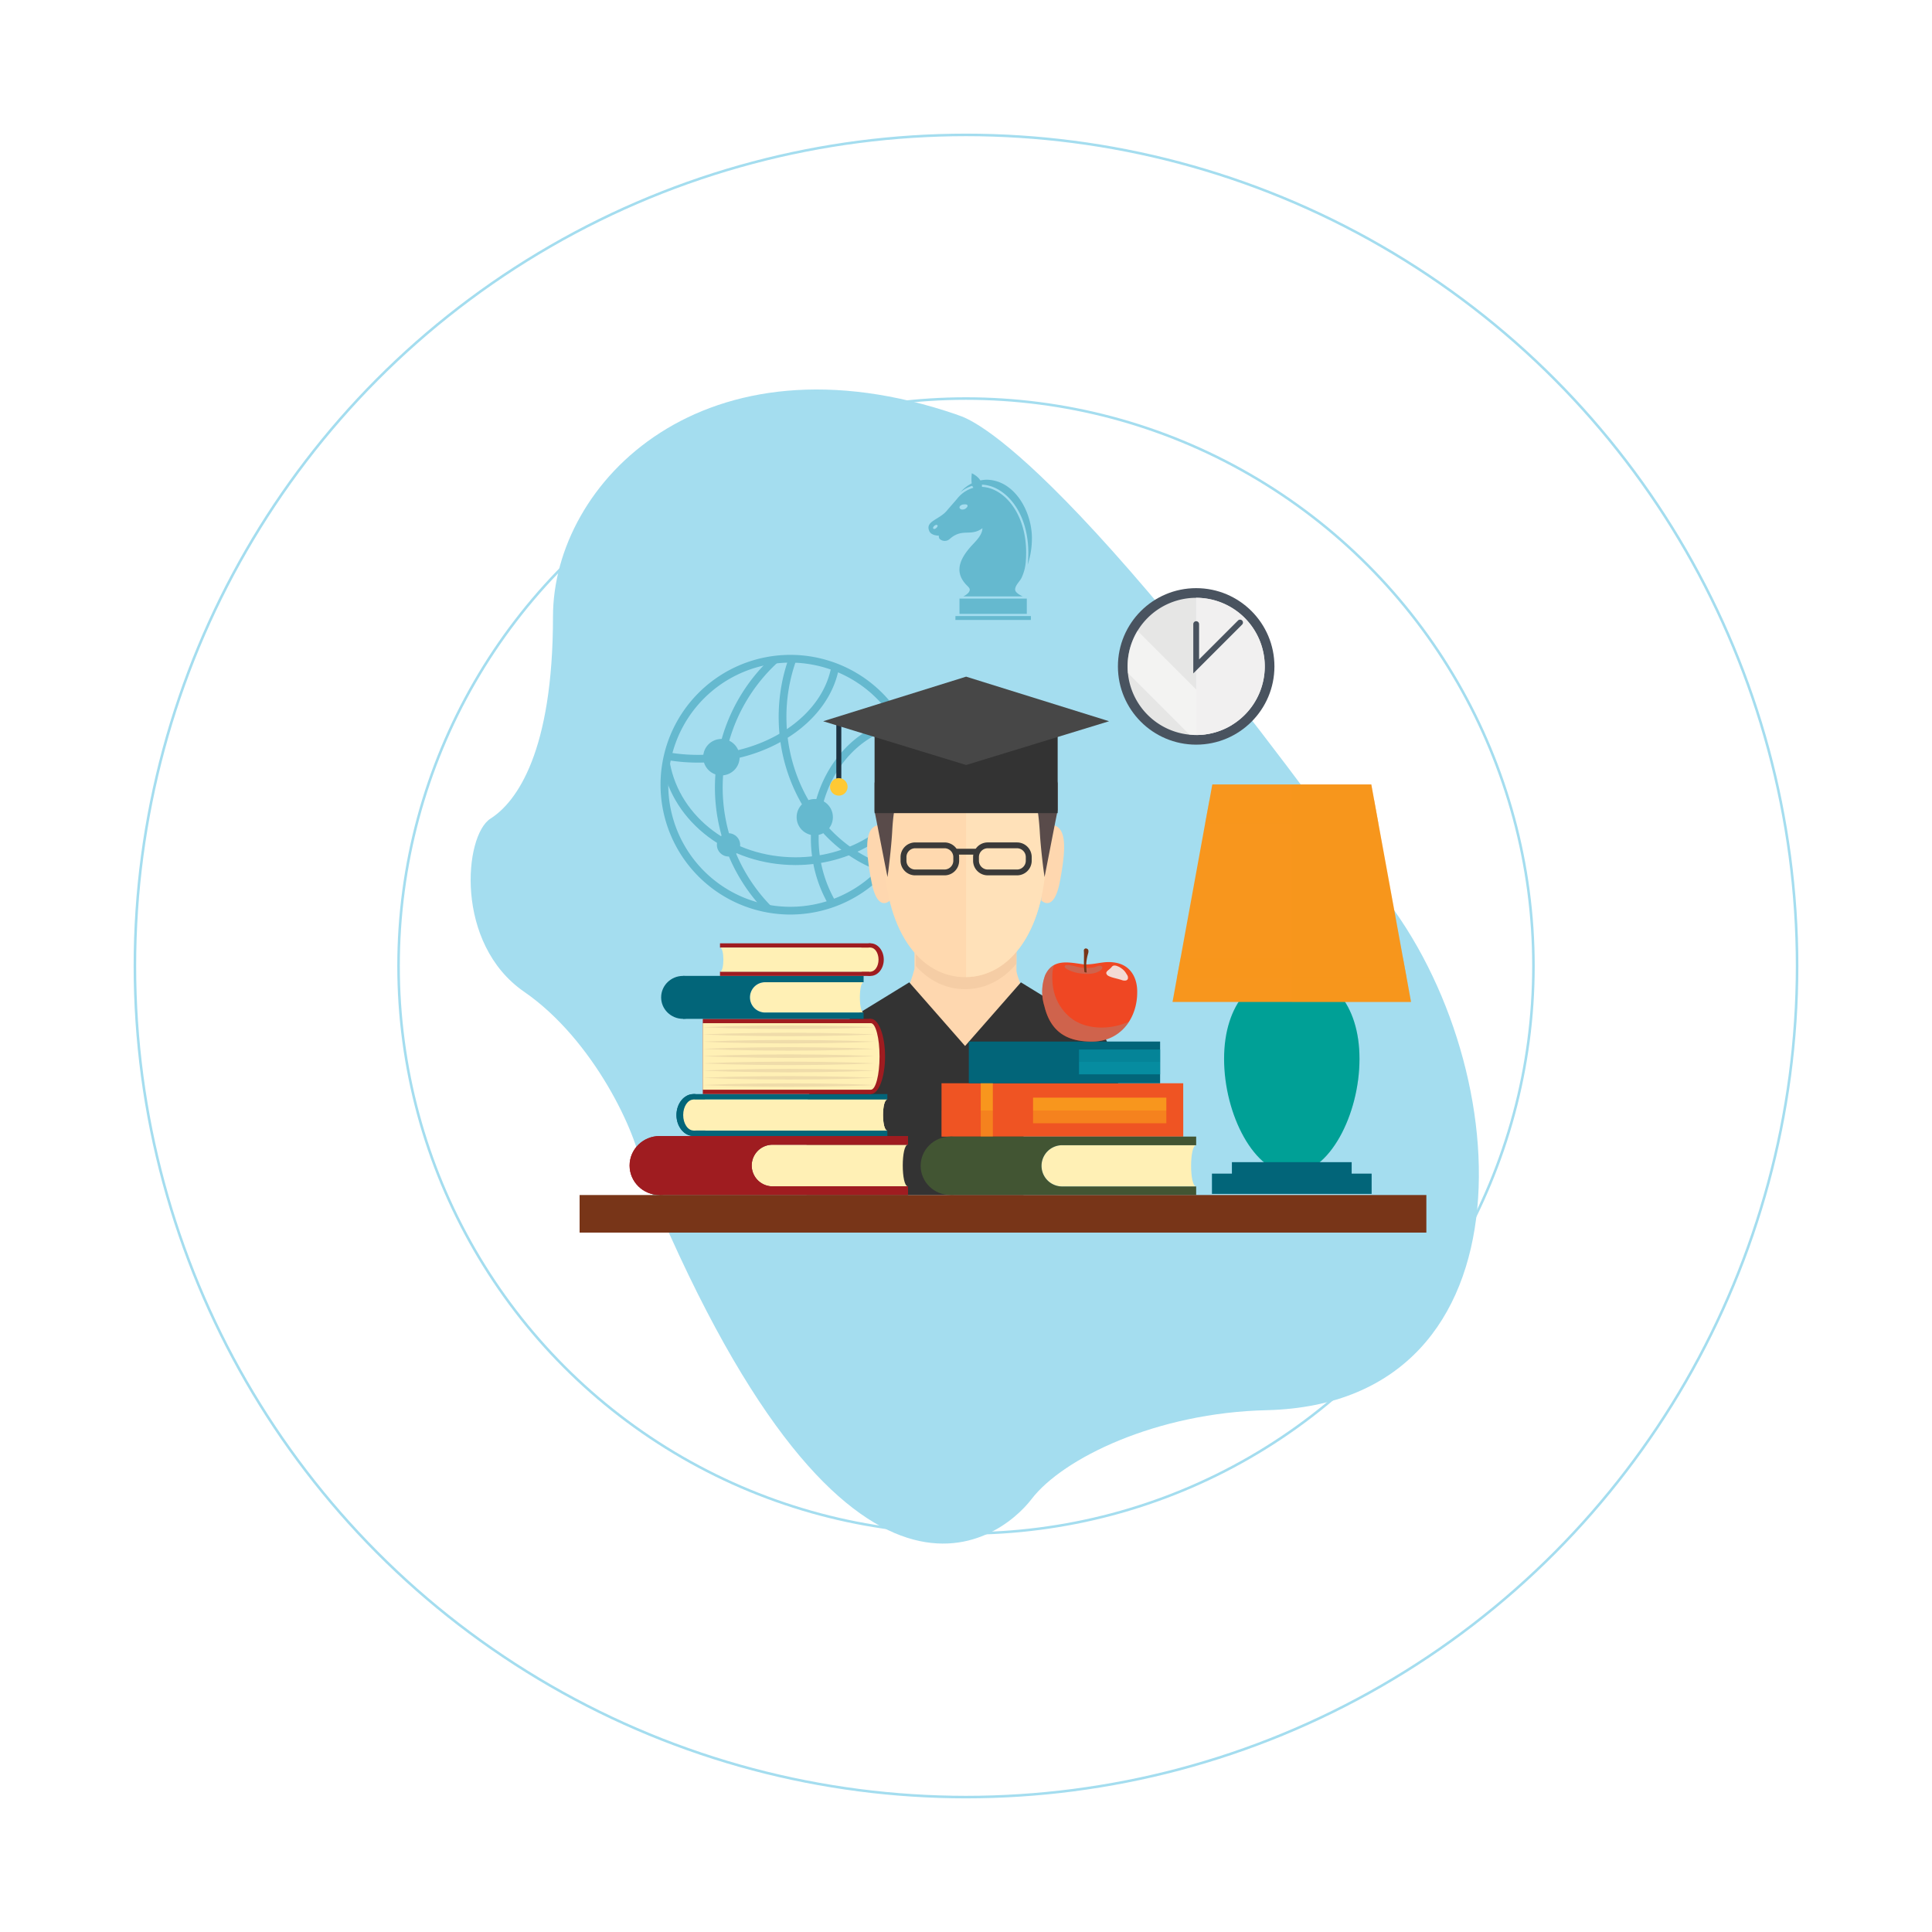 <svg xmlns="http://www.w3.org/2000/svg" xmlns:xlink="http://www.w3.org/1999/xlink" viewBox="0 0 759.046 759.046">
  <defs>
    <style>
      .cls-1, .cls-38 {
        fill: none;
      }

      .cls-1 {
        stroke: #a4ddef;
      }

      .cls-2 {
        fill: #a4ddef;
      }

      .cls-3, .cls-32 {
        opacity: 0.4;
      }

      .cls-4 {
        fill: #0782a0;
      }

      .cls-5 {
        fill: #fed7af;
      }

      .cls-6 {
        fill: #f5cda5;
      }

      .cls-7 {
        fill: #ffd9af;
      }

      .cls-8 {
        fill: #ffe1b9;
      }

      .cls-9 {
        fill: #594b4a;
      }

      .cls-10 {
        fill: #333;
      }

      .cls-11 {
        fill: #3a3a39;
      }

      .cls-12 {
        fill: #fff0b5;
      }

      .cls-13 {
        fill: #9f1c20;
      }

      .cls-14, .cls-20 {
        fill: #026579;
      }

      .cls-15 {
        fill: #efdcaa;
      }

      .cls-16, .cls-18 {
        fill: #ef5423;
      }

      .cls-17, .cls-31, .cls-32 {
        fill: #f8961d;
      }

      .cls-18 {
        opacity: 0.3;
      }

      .cls-19 {
        fill: #068ca0;
      }

      .cls-20, .cls-30, .cls-31 {
        opacity: 0.2;
      }

      .cls-21 {
        fill: #425533;
      }

      .cls-22 {
        fill: #ef4723;
      }

      .cls-23 {
        fill: #989898;
        opacity: 0.36;
      }

      .cls-24 {
        fill: #783518;
      }

      .cls-25 {
        fill: #f3f3f3;
        opacity: 0.85;
      }

      .cls-26 {
        fill: #1e3241;
      }

      .cls-27 {
        fill: #ffc934;
      }

      .cls-28 {
        fill: #474747;
      }

      .cls-29, .cls-30 {
        fill: #00a096;
      }

      .cls-33 {
        fill: #49535f;
      }

      .cls-34 {
        fill: #e6e6e5;
      }

      .cls-35 {
        fill: #fff;
        opacity: 0.5;
      }

      .cls-36 {
        fill: #f1f0f0;
      }

      .cls-37 {
        stroke: none;
      }

      .cls-39 {
        filter: url(#Path_945);
      }

      .cls-40 {
        filter: url(#Ellipse_104);
      }

      .cls-41 {
        filter: url(#Ellipse_103);
      }

      .cls-42 {
        filter: url(#Ellipse_102);
      }
    </style>
    <filter id="Ellipse_102" x="0" y="0" width="759.046" height="759.046" filterUnits="userSpaceOnUse">
      <feOffset dy="3" input="SourceAlpha"/>
      <feGaussianBlur stdDeviation="17.5" result="blur"/>
      <feFlood flood-opacity="0.506"/>
      <feComposite operator="in" in2="blur"/>
      <feComposite in="SourceGraphic"/>
    </filter>
    <filter id="Ellipse_103" x="103.582" y="103.582" width="551.882" height="551.882" filterUnits="userSpaceOnUse">
      <feOffset dy="3" input="SourceAlpha"/>
      <feGaussianBlur stdDeviation="17.5" result="blur-2"/>
      <feFlood flood-opacity="0.506"/>
      <feComposite operator="in" in2="blur-2"/>
      <feComposite in="SourceGraphic"/>
    </filter>
    <filter id="Ellipse_104" x="232.029" y="232.029" width="294.988" height="294.988" filterUnits="userSpaceOnUse">
      <feOffset dy="3" input="SourceAlpha"/>
      <feGaussianBlur stdDeviation="12.5" result="blur-3"/>
      <feFlood flood-opacity="0.09"/>
      <feComposite operator="in" in2="blur-3"/>
      <feComposite in="SourceGraphic"/>
    </filter>
    <filter id="Path_945" x="117.403" y="85.523" width="531.12" height="588.424" filterUnits="userSpaceOnUse">
      <feOffset dy="3" input="SourceAlpha"/>
      <feGaussianBlur stdDeviation="22.5" result="blur-4"/>
      <feFlood flood-color="#a4ddef" flood-opacity="0.349"/>
      <feComposite operator="in" in2="blur-4"/>
      <feComposite in="SourceGraphic"/>
    </filter>
  </defs>
  <g id="Group_594" data-name="Group 594" transform="translate(-98.978 -2830.977)">
    <g id="Group_522" data-name="Group 522" transform="translate(-8911.522 824.477)">
      <g class="cls-42" transform="matrix(1, 0, 0, 1, 9010.5, 2006.5)">
        <g id="Ellipse_102-2" data-name="Ellipse 102" class="cls-1" transform="translate(52.5 49.5)">
          <circle class="cls-37" cx="327.023" cy="327.023" r="327.023"/>
          <circle class="cls-38" cx="327.023" cy="327.023" r="326.523"/>
        </g>
      </g>
      <g class="cls-41" transform="matrix(1, 0, 0, 1, 9010.5, 2006.5)">
        <g id="Ellipse_103-2" data-name="Ellipse 103" class="cls-1" transform="translate(156.08 153.08)">
          <circle class="cls-37" cx="223.441" cy="223.441" r="223.441"/>
          <circle class="cls-38" cx="223.441" cy="223.441" r="222.941"/>
        </g>
      </g>
      <g class="cls-40" transform="matrix(1, 0, 0, 1, 9010.5, 2006.5)">
        <g id="Ellipse_104-2" data-name="Ellipse 104" class="cls-1" transform="translate(269.53 266.53)">
          <circle class="cls-37" cx="109.994" cy="109.994" r="109.994"/>
          <circle class="cls-38" cx="109.994" cy="109.994" r="109.494"/>
        </g>
      </g>
    </g>
    <g id="Group_503" data-name="Group 503" transform="translate(-133.12 340.904)">
      <g id="Group_376" data-name="Group 376" transform="translate(139 -189.499)">
        <g class="cls-39" transform="matrix(1, 0, 0, 1, 93.1, 2679.57)">
          <path id="Path_945-2" data-name="Path 945" class="cls-2" d="M5186.872,2395.677c10.393-6.613,24.564-26.453,24.564-79.358s59.518-113.369,158.715-79.358c.945.945,32.123,1.89,164.386,185.169,55.739,66.131,65.186,203.119-42.514,205.953-43.458.945-80.3,18.9-92.585,34.955s-73.688,65.187-153.047-129.429c-1.89-14.171-18.9-51.016-46.292-69.911S5176.479,2402.29,5186.872,2395.677Z" transform="translate(-4994.18 -2077.05)"/>
        </g>
      </g>
      <g id="w" transform="translate(-995 2622)">
        <g id="Group_436" data-name="Group 436" transform="translate(729.663 -234)">
          <g id="Group_405" data-name="Group 405" class="cls-3" transform="translate(756.944 359.36)">
            <path id="Path_1481" data-name="Path 1481" class="cls-4" d="M790.5,422.2a51.01,51.01,0,1,1,51.01-51.006A51.064,51.064,0,0,1,790.5,422.2Zm0-98.977A47.967,47.967,0,1,0,838.463,371.2,48.023,48.023,0,0,0,790.5,323.224Z" transform="translate(-739.486 -320.181)"/>
            <path id="Path_1482" data-name="Path 1482" class="cls-4" d="M768.99,420.573a69.666,69.666,0,0,1,2.7-100.048l2.047,2.256a66.611,66.611,0,0,0-2.573,95.659Z" transform="translate(-727.75 -319.763)"/>
            <path id="Path_1483" data-name="Path 1483" class="cls-4" d="M752.741,360.049a72.014,72.014,0,0,1-12.107-1.027l.513-3a68.371,68.371,0,0,0,11.595.982c26.328,0,48.883-14.964,52.472-34.8l3,.539C804.363,344.008,780.517,360.049,752.741,360.049Z" transform="translate(-738.088 -317.72)"/>
            <path id="Path_1484" data-name="Path 1484" class="cls-4" d="M801.441,405.04c-24.159-8.015-41.025-33.072-41.025-60.942a68.789,68.789,0,0,1,4.052-23.46l2.868,1.031a65.738,65.738,0,0,0-3.875,22.429c0,26.572,16.011,50.442,38.934,58.047Z" transform="translate(-713.997 -319.624)"/>
            <path id="Path_1485" data-name="Path 1485" class="cls-4" d="M792.138,379.4c-26.122,0-48.133-16.609-52.336-39.486l2.994-.552c3.941,21.431,24.7,36.991,49.342,36.991,20.1,0,38.171-10.552,46.033-26.893l2.748,1.326C832.545,368.163,813.4,379.4,792.138,379.4Z" transform="translate(-739.101 -296.824)"/>
            <path id="Path_1486" data-name="Path 1486" class="cls-4" d="M773.245,404.895a52.082,52.082,0,0,1-7.124-26.6c0-23.36,14.584-43.052,34.68-46.825l.559,3c-18.656,3.5-32.194,21.932-32.194,43.829a49.09,49.09,0,0,0,6.693,25.05Z" transform="translate(-707.049 -306.434)"/>
            <path id="Path_1487" data-name="Path 1487" class="cls-4" d="M761.357,342.238a7.156,7.156,0,1,1-7.155-7.159A7.153,7.153,0,0,1,761.357,342.238Z" transform="translate(-730.281 -302.038)"/>
            <circle id="Ellipse_64" data-name="Ellipse 64" class="cls-4" cx="7.124" cy="7.124" r="7.124" transform="translate(53.472 56.635)"/>
            <circle id="Ellipse_65" data-name="Ellipse 65" class="cls-4" cx="4.571" cy="4.571" r="4.571" transform="translate(22.143 70.079)"/>
          </g>
          <g id="Group_430" data-name="Group 430" transform="translate(744.794 367.918)">
            <g id="Group_409" data-name="Group 409" transform="translate(67.256 17.459)">
              <g id="Group_408" data-name="Group 408">
                <g id="Group_406" data-name="Group 406">
                  <path id="Path_1488" data-name="Path 1488" class="cls-5" d="M843.713,401.606c-8.417-4.928-11.914-19.384-12.114-20.258V371.319l-39.788,1.062v8.807s-3.46,15.252-12.138,20.344c-4.631,2.717,4.673,11.613,14.369,19.328l3.7,8.519L811.7,443.013l10.774-13.83,3.642-5.733C836.8,415.279,848.849,404.62,843.713,401.606Z" transform="translate(-747.144 -283.921)"/>
                  <path id="Path_1489" data-name="Path 1489" class="cls-5" d="M785.109,379.949s-4.941,5.236-7.326-7.279c-2.555-13.371-2.468-20.628,2.12-22.158a2.771,2.771,0,0,1,3.779,1.53Z" transform="translate(-750.003 -309.534)"/>
                  <path id="Path_1490" data-name="Path 1490" class="cls-5" d="M784.7,372.651v9.464A11.466,11.466,0,0,0,788.917,391l8.248,6.735a11.467,11.467,0,0,0,14.463.036L820,391a11.466,11.466,0,0,0,4.258-8.918V371.746Z" transform="translate(-739.526 -283.402)"/>
                  <path id="Path_1491" data-name="Path 1491" class="cls-6" d="M784.7,379.612c5.316,5.884,11.976,9.1,19.37,9.1,7.758,0,14.718-3.5,20.167-9.976v-6.988l-39.537.892Z" transform="translate(-739.526 -283.394)"/>
                  <path id="Path_1492" data-name="Path 1492" class="cls-7" d="M810.96,431.3c18.06,0,31.91-18.918,31.91-50.254,0-39.072-11.466-48.131-31.91-48.131s-31.91,9.06-31.91,48.131C779.05,412.375,792.9,431.3,810.96,431.3Z" transform="translate(-746.41 -330.697)"/>
                  <path id="Path_1493" data-name="Path 1493" class="cls-5" d="M806.914,379.949s4.939,5.236,7.339-7.279c2.548-13.371,2.462-20.628-2.12-22.158a2.775,2.775,0,0,0-3.784,1.53Z" transform="translate(-712.477 -309.534)"/>
                  <path id="Path_1494" data-name="Path 1494" class="cls-8" d="M793.617,332.909V431.27c17.854-.277,31.511-19.127,31.511-50.227C825.128,342.219,813.8,333.022,793.617,332.909Z" transform="translate(-728.67 -330.698)"/>
                  <path id="Path_1495" data-name="Path 1495" class="cls-9" d="M849.337,356.4v10.446l-.242,1.233-.963,4.855-3.786,19.45v.029l-.029.051-.137.732s-.271-1.878-.632-4.635v-.082c-.432-3.6-1-8.725-1.249-13.309-.166-2.621-.386-4.99-.679-7.09-2.213-16.1-8.4-17.678-14.926-17.678-3.79,0-13.312,2.808-13.312,2.808h-.113s-9.514-2.808-13.309-2.808c-6.54,0-12.737,1.581-14.975,17.678-.3,2.1-.517,4.471-.652,7.09-.3,5.316-1.013,11.346-1.442,14.924v.08c-.253,1.852-.415,3.021-.415,3.021l-1.339-6.762V386.4l-2.646-13.551-.927-4.773-.162-.79v-11a20.406,20.406,0,0,1,.71-2.559c1.772-5.27,4.609-12.005,7.991-14.134a71.933,71.933,0,0,1,14.813-5.973,47.412,47.412,0,0,1,25.232,0,64.115,64.115,0,0,1,14.4,5.973c3.5,1.989,6.361,8.865,8.109,14.216A21.965,21.965,0,0,1,849.337,356.4Z" transform="translate(-748.415 -331.912)"/>
                  <path id="Path_1496" data-name="Path 1496" class="cls-10" d="M893.433,434.644,885.134,403a11.488,11.488,0,0,0-5.095-6.871l-29.226-17.936L828.881,403.2l-21.937-25.008-29.231,17.936a11.476,11.476,0,0,0-5.09,6.871l-8.29,31.646h129.1Z" transform="translate(-764.333 -275.553)"/>
                </g>
                <g id="Group_407" data-name="Group 407" transform="translate(39.195 47.67)">
                  <path id="Path_1497" data-name="Path 1497" class="cls-11" d="M804.943,358.184a5.619,5.619,0,0,0-.925-2.291,5.773,5.773,0,0,0-4.753-2.486H787.757a5.76,5.76,0,0,0-5.751,5.76v1.422a5.749,5.749,0,0,0,5.751,5.749h11.509a5.732,5.732,0,0,0,5.757-5.749v-1.422A6.1,6.1,0,0,0,804.943,358.184Zm-2.209,2.4a3.474,3.474,0,0,1-3.467,3.464H787.759a3.452,3.452,0,0,1-3.438-3.464v-1.422a3.45,3.45,0,0,1,3.438-3.466h11.508a3.471,3.471,0,0,1,3.467,3.466Z" transform="translate(-782.006 -353.405)"/>
                  <path id="Path_1498" data-name="Path 1498" class="cls-11" d="M812.124,353.406H800.615a5.684,5.684,0,0,0-4.722,2.486,6.227,6.227,0,0,0-.958,2.291,6.093,6.093,0,0,0-.078.98v1.422a5.731,5.731,0,0,0,5.758,5.749h11.508a5.749,5.749,0,0,0,5.758-5.749v-1.422A5.764,5.764,0,0,0,812.124,353.406Zm3.435,7.181a3.468,3.468,0,0,1-3.438,3.464H800.613a3.471,3.471,0,0,1-3.466-3.464v-1.422a3.468,3.468,0,0,1,3.466-3.466h11.508a3.465,3.465,0,0,1,3.438,3.466Z" transform="translate(-766.354 -353.406)"/>
                  <rect id="Rectangle_461" data-name="Rectangle 461" class="cls-11" width="7.769" height="2.302" transform="translate(21.875 2.488)"/>
                </g>
              </g>
              <rect id="Rectangle_462" data-name="Rectangle 462" class="cls-10" width="85.24" height="33.915" transform="translate(2.271 152.285)"/>
            </g>
            <g id="Group_421" data-name="Group 421" transform="translate(0 104.772)">
              <g id="Group_410" data-name="Group 410" transform="translate(47.97 79.114)">
                <path id="Path_1499" data-name="Path 1499" class="cls-12" d="M812.515,423.314H759.327V406.953h53.188C809.816,406.953,809.816,423.314,812.515,423.314Z" transform="translate(-751.143 -406.953)"/>
                <path id="Path_1500" data-name="Path 1500" class="cls-12" d="M772,415.136a8.182,8.182,0,1,1-8.179-8.182A8.183,8.183,0,0,1,772,415.136Z" transform="translate(-755.637 -406.952)"/>
              </g>
              <g id="Group_411" data-name="Group 411" transform="translate(0 75.703)">
                <ellipse id="Ellipse_66" data-name="Ellipse 66" class="cls-13" cx="11.823" cy="11.59" rx="11.823" ry="11.59" transform="translate(0 0.004)"/>
                <path id="Path_1501" data-name="Path 1501" class="cls-13" d="M836.858,405.415h-97.52V428.6h97.52v-3.411H783.67a8.18,8.18,0,1,1,0-16.361h53.188Z" transform="translate(-727.517 -405.415)"/>
              </g>
              <path id="Path_1502" data-name="Path 1502" class="cls-14" d="M755.722,406.222c0,4.555-3,8.244-6.7,8.244s-6.709-3.688-6.709-8.244,3.012-8.239,6.709-8.239S755.722,401.674,755.722,406.222Z" transform="translate(-723.899 -338.763)"/>
              <g id="Group_412" data-name="Group 412" transform="translate(21.056 61.378)">
                <path id="Path_1503" data-name="Path 1503" class="cls-12" d="M821.488,411.119H745.334V398.956h76.154C819.214,398.956,819.214,411.119,821.488,411.119Z" transform="translate(-741.271 -398.956)"/>
                <ellipse id="Ellipse_67" data-name="Ellipse 67" class="cls-12" cx="4.065" cy="6.081" rx="4.065" ry="6.081"/>
              </g>
              <g id="Group_413" data-name="Group 413" transform="translate(25.119 59.22)">
                <rect id="Rectangle_463" data-name="Rectangle 463" class="cls-14" width="76.154" height="2.162" transform="translate(0 14.321)"/>
                <rect id="Rectangle_464" data-name="Rectangle 464" class="cls-14" width="76.154" height="2.158"/>
              </g>
              <rect id="Rectangle_465" data-name="Rectangle 465" class="cls-13" width="66.031" height="29.555" transform="translate(28.759 29.666)"/>
              <ellipse id="Ellipse_68" data-name="Ellipse 68" class="cls-13" cx="5.571" cy="14.777" rx="5.571" ry="14.777" transform="translate(89.223 29.666)"/>
              <rect id="Rectangle_466" data-name="Rectangle 466" class="cls-12" width="66.031" height="26.144" transform="translate(28.759 31.371)"/>
              <ellipse id="Ellipse_69" data-name="Ellipse 69" class="cls-12" cx="3.411" cy="13.072" rx="3.411" ry="13.072" transform="translate(91.377 31.371)"/>
              <g id="Group_414" data-name="Group 414" transform="translate(28.759 32.28)">
                <path id="Path_1504" data-name="Path 1504" class="cls-15" d="M746.975,386.521s4.223-.219,10.566-.384c3.167-.06,6.873-.131,10.83-.208,3.968-.033,8.188-.058,12.42-.093,4.227.035,8.452.06,12.413.093,3.965.078,7.665.14,10.839.208,6.334.164,10.559.384,10.559.384s-4.223.215-10.559.382c-3.174.06-6.873.138-10.839.211-3.961.029-8.184.053-12.413.091-4.229-.038-8.452-.062-12.42-.091-3.956-.084-7.663-.149-10.83-.211C751.2,386.734,746.975,386.521,746.975,386.521Z" transform="translate(-746.975 -385.836)"/>
                <path id="Path_1505" data-name="Path 1505" class="cls-15" d="M746.975,387.8s4.223-.222,10.566-.386c3.167-.055,6.873-.133,10.83-.211,3.968-.031,8.188-.053,12.42-.087,4.227.033,8.452.055,12.413.087,3.965.078,7.665.151,10.839.211,6.334.164,10.559.386,10.559.386s-4.223.222-10.559.382c-3.174.06-6.873.138-10.839.208l-12.413.091-12.42-.091c-3.956-.075-7.663-.146-10.83-.208C751.2,388.02,746.975,387.8,746.975,387.8Z" transform="translate(-746.975 -384.276)"/>
                <path id="Path_1506" data-name="Path 1506" class="cls-15" d="M746.975,389.081s4.223-.226,10.566-.39c3.167-.062,6.873-.131,10.83-.211,3.968-.024,8.188-.051,12.42-.082,4.227.031,8.452.058,12.413.082,3.965.078,7.665.146,10.839.211,6.334.164,10.559.39,10.559.39s-4.223.206-10.559.384c-3.174.055-6.873.124-10.839.2-3.961.031-8.184.062-12.413.1-4.229-.036-8.452-.067-12.42-.1-3.956-.078-7.663-.148-10.83-.2C751.2,389.287,746.975,389.081,746.975,389.081Z" transform="translate(-746.975 -382.716)"/>
                <path id="Path_1507" data-name="Path 1507" class="cls-15" d="M746.975,390.358s4.223-.213,10.566-.386c3.167-.051,6.873-.126,10.83-.2,3.968-.035,8.188-.067,12.42-.1,4.227.031,8.452.062,12.413.1,3.965.073,7.665.144,10.839.2,6.334.173,10.559.386,10.559.386s-4.223.224-10.559.384c-3.174.06-6.873.138-10.839.215-3.961.024-8.184.051-12.413.084-4.229-.033-8.452-.06-12.42-.084-3.956-.082-7.663-.153-10.83-.215C751.2,390.582,746.975,390.358,746.975,390.358Z" transform="translate(-746.975 -381.161)"/>
                <path id="Path_1508" data-name="Path 1508" class="cls-15" d="M746.975,391.639s4.223-.22,10.566-.386c3.167-.055,6.873-.126,10.83-.206l12.42-.091,12.413.091c3.965.071,7.665.149,10.839.206,6.334.166,10.559.386,10.559.386s-4.223.213-10.559.381c-3.174.064-6.873.135-10.839.206-3.961.035-8.184.062-12.413.1-4.229-.036-8.452-.062-12.42-.1-3.956-.071-7.663-.146-10.83-.206C751.2,391.85,746.975,391.639,746.975,391.639Z" transform="translate(-746.975 -379.601)"/>
                <path id="Path_1509" data-name="Path 1509" class="cls-15" d="M746.975,392.922s4.223-.222,10.566-.386c3.167-.055,6.873-.127,10.83-.206,3.968-.027,8.188-.058,12.42-.1,4.227.038,8.452.069,12.413.1,3.965.073,7.665.149,10.839.206,6.334.164,10.559.386,10.559.386s-4.223.215-10.559.384c-3.174.06-6.873.133-10.839.209-3.961.031-8.184.055-12.413.089-4.229-.033-8.452-.058-12.42-.089-3.956-.076-7.663-.151-10.83-.209C751.2,393.137,746.975,392.922,746.975,392.922Z" transform="translate(-746.975 -378.044)"/>
                <path id="Path_1510" data-name="Path 1510" class="cls-15" d="M746.975,394.2s4.223-.22,10.566-.386c3.167-.055,6.873-.126,10.83-.209,3.968-.024,8.188-.055,12.42-.089,4.227.033,8.452.064,12.413.089,3.965.076,7.665.151,10.839.209,6.334.166,10.559.386,10.559.386s-4.223.217-10.559.386c-3.174.058-6.873.129-10.839.209-3.961.029-8.184.055-12.413.091-4.229-.035-8.452-.062-12.42-.091-3.956-.08-7.663-.151-10.83-.209C751.2,394.416,746.975,394.2,746.975,394.2Z" transform="translate(-746.975 -376.483)"/>
                <path id="Path_1511" data-name="Path 1511" class="cls-15" d="M746.975,395.479s4.223-.222,10.566-.384c3.167-.064,6.873-.129,10.83-.206,3.968-.031,8.188-.06,12.42-.093,4.227.033,8.452.062,12.413.093,3.965.071,7.665.14,10.839.206,6.334.162,10.559.384,10.559.384s-4.223.217-10.559.384c-3.174.064-6.873.135-10.839.208-3.961.033-8.184.058-12.413.091-4.229-.033-8.452-.058-12.42-.091-3.956-.073-7.663-.146-10.83-.208C751.2,395.7,746.975,395.479,746.975,395.479Z" transform="translate(-746.975 -374.924)"/>
                <path id="Path_1512" data-name="Path 1512" class="cls-15" d="M746.975,396.761s4.223-.22,10.566-.384c3.167-.058,6.873-.129,10.83-.211,3.968-.024,8.188-.053,12.42-.091,4.227.038,8.452.067,12.413.091,3.965.073,7.665.151,10.839.211,6.334.164,10.559.384,10.559.384s-4.223.22-10.559.384c-3.174.064-6.873.135-10.839.208-3.961.033-8.184.055-12.413.089-4.229-.033-8.452-.055-12.42-.089-3.956-.073-7.663-.153-10.83-.208C751.2,396.979,746.975,396.761,746.975,396.761Z" transform="translate(-746.975 -373.365)"/>
              </g>
              <g id="Group_415" data-name="Group 415" transform="translate(47.284 15.281)">
                <path id="Path_1513" data-name="Path 1513" class="cls-12" d="M796.709,390.078h-38.7V378.171h38.7C794.753,378.171,794.753,390.078,796.709,390.078Z" transform="translate(-752.059 -378.171)"/>
                <circle id="Ellipse_70" data-name="Ellipse 70" class="cls-12" cx="5.953" cy="5.953" r="5.953"/>
              </g>
              <g id="Group_416" data-name="Group 416" transform="translate(12.391 12.801)">
                <ellipse id="Ellipse_71" data-name="Ellipse 71" class="cls-14" cx="8.596" cy="8.432" rx="8.596" ry="8.432"/>
                <path id="Path_1514" data-name="Path 1514" class="cls-14" d="M814.415,377.053H743.473v16.864h70.942V391.44h-38.7a5.955,5.955,0,0,1,0-11.91h38.7Z" transform="translate(-734.872 -377.053)"/>
              </g>
              <path id="Path_1515" data-name="Path 1515" class="cls-14" d="M755.722,406.222c0,4.555-3,8.244-6.7,8.244s-6.709-3.688-6.709-8.244,3.012-8.239,6.709-8.239S755.722,401.674,755.722,406.222Z" transform="translate(-723.899 -338.763)"/>
              <g id="Group_417" data-name="Group 417" transform="translate(21.056 61.378)">
                <path id="Path_1516" data-name="Path 1516" class="cls-12" d="M821.488,411.119H745.334V398.956h76.154C819.214,398.956,819.214,411.119,821.488,411.119Z" transform="translate(-741.271 -398.956)"/>
                <ellipse id="Ellipse_72" data-name="Ellipse 72" class="cls-12" cx="4.065" cy="6.081" rx="4.065" ry="6.081"/>
              </g>
              <g id="Group_418" data-name="Group 418" transform="translate(35.514 0.002)">
                <rect id="Rectangle_467" data-name="Rectangle 467" class="cls-13" width="59.132" height="1.677" transform="translate(0 11.122)"/>
                <rect id="Rectangle_468" data-name="Rectangle 468" class="cls-13" width="59.132" height="1.679"/>
              </g>
              <ellipse id="Ellipse_73" data-name="Ellipse 73" class="cls-13" cx="5.207" cy="6.401" rx="5.207" ry="6.401" transform="translate(89.443)"/>
              <g id="Group_419" data-name="Group 419" transform="translate(35.514 1.677)">
                <path id="Path_1517" data-name="Path 1517" class="cls-12" d="M750.021,381.482h59.132v-9.443H750.021C751.791,372.039,751.791,381.482,750.021,381.482Z" transform="translate(-750.021 -372.035)"/>
                <ellipse id="Ellipse_74" data-name="Ellipse 74" class="cls-12" cx="3.154" cy="4.724" rx="3.154" ry="4.724" transform="translate(55.976)"/>
              </g>
              <g id="Group_420" data-name="Group 420" transform="translate(0 75.703)">
                <ellipse id="Ellipse_75" data-name="Ellipse 75" class="cls-13" cx="11.823" cy="11.59" rx="11.823" ry="11.59" transform="translate(0 0.004)"/>
                <path id="Path_1518" data-name="Path 1518" class="cls-13" d="M836.858,405.415h-97.52V428.6h97.52v-3.411H783.67a8.18,8.18,0,1,1,0-16.361h53.188Z" transform="translate(-727.517 -405.415)"/>
              </g>
            </g>
            <rect id="Rectangle_469" data-name="Rectangle 469" class="cls-10" width="71.933" height="34.454" transform="translate(96.245 19.169)"/>
            <g id="Group_428" data-name="Group 428" transform="translate(114.349 106.796)">
              <g id="Group_422" data-name="Group 422" transform="translate(8.197 51.477)">
                <rect id="Rectangle_470" data-name="Rectangle 470" class="cls-16" width="94.961" height="20.956" transform="translate(0 1.475)"/>
                <rect id="Rectangle_471" data-name="Rectangle 471" class="cls-17" width="4.753" height="22.431" transform="translate(15.409)"/>
                <rect id="Rectangle_472" data-name="Rectangle 472" class="cls-17" width="52.363" height="10.058" transform="translate(35.966 7.135)"/>
                <rect id="Rectangle_473" data-name="Rectangle 473" class="cls-18" width="94.852" height="10.269" transform="translate(0.122 12.165)"/>
              </g>
              <g id="Group_423" data-name="Group 423" transform="translate(18.918 36.573)">
                <rect id="Rectangle_474" data-name="Rectangle 474" class="cls-14" width="75.16" height="16.381"/>
                <rect id="Rectangle_475" data-name="Rectangle 475" class="cls-19" width="31.868" height="9.743" transform="translate(43.29 3.127)"/>
                <rect id="Rectangle_476" data-name="Rectangle 476" class="cls-20" width="75.04" height="7.997" transform="translate(0.095)"/>
              </g>
              <g id="Group_426" data-name="Group 426" transform="translate(0 73.9)">
                <g id="Group_424" data-name="Group 424" transform="translate(47.484 3.382)">
                  <path id="Path_1519" data-name="Path 1519" class="cls-12" d="M863.29,423.246H810.632V407.04H863.29C860.622,407.04,860.622,423.246,863.29,423.246Z" transform="translate(-802.526 -407.038)"/>
                  <circle id="Ellipse_76" data-name="Ellipse 76" class="cls-12" cx="8.1" cy="8.1" r="8.1"/>
                </g>
                <g id="Group_425" data-name="Group 425">
                  <ellipse id="Ellipse_77" data-name="Ellipse 77" class="cls-21" cx="11.703" cy="11.482" rx="11.703" ry="11.482"/>
                  <path id="Path_1520" data-name="Path 1520" class="cls-21" d="M887.388,405.519H790.844v22.954h96.544V425.1H834.731a8.1,8.1,0,1,1,0-16.2h52.658Z" transform="translate(-779.141 -405.508)"/>
                </g>
              </g>
              <g id="Group_427" data-name="Group 427" transform="translate(47.751)">
                <path id="Path_1521" data-name="Path 1521" class="cls-22" d="M823.6,375.519c-5.877-.739-12.238-2.537-15.361,4.28a18.892,18.892,0,0,0-.286,12.1c2.708,11.242,10.24,13.939,18.61,13.939,11.36,0,17.829-9.16,17.86-19.231.131-5.953-2.75-10.839-8.6-11.779-4.635-.794-7.367.79-12.22.694Z" transform="translate(-807.097 -369.261)"/>
                <path id="Path_1522" data-name="Path 1522" class="cls-23" d="M820.123,378.607c-5.489,0-9.441-2.169-9.033-3.065.481-1.049,4.524.2,5.272.362a19.946,19.946,0,0,0,3.662.368,15.737,15.737,0,0,0,2.511-.242c1.036-.169,2.273-1.065,3.171-.344C826.659,376.46,824.355,378.607,820.123,378.607Z" transform="translate(-802.271 -368.621)"/>
                <path id="Path_1523" data-name="Path 1523" class="cls-24" d="M816.123,374.266a19.318,19.318,0,0,0-.694,3.7,29.714,29.714,0,0,0,.173,3.651,2.035,2.035,0,0,1-.878-.142c-.419-2.8-.056-6-.251-8.494a.8.8,0,0,1,1.178-.71C816.533,372.552,816.312,373.647,816.123,374.266Z" transform="translate(-798.115 -372.193)"/>
                <path id="Path_1524" data-name="Path 1524" class="cls-25" d="M826.98,380.051c0,1.435-1.825,1.169-2.582.825-1.142-.455-4.9-1.031-5.633-1.987-1.091-1.377.918-1.83,1.881-3.2,1.073-1.43,4.38.688,5.327,2.162C826.719,379.013,827,379.3,826.98,380.051Z" transform="translate(-793.273 -368.521)"/>
                <path id="Path_1525" data-name="Path 1525" class="cls-23" d="M841.214,397.33a16.752,16.752,0,0,1-14.649,7.844c-8.379,0-15.889-2.7-18.605-13.948a18.976,18.976,0,0,1,.282-12.1,8.217,8.217,0,0,1,3.466-3.983,12.358,12.358,0,0,0-.526,2.382,24.147,24.147,0,0,0,.279,6.94,19.226,19.226,0,0,0,6.527,11.156C824,400.615,833.669,400.766,841.214,397.33Z" transform="translate(-807.084 -368.604)"/>
              </g>
            </g>
            <g id="Group_429" data-name="Group 429" transform="translate(76.045)">
              <rect id="Rectangle_477" data-name="Rectangle 477" class="cls-26" width="1.961" height="23.498" transform="translate(5.172 17.434)"/>
              <path id="Path_1526" data-name="Path 1526" class="cls-27" d="M776.4,345.455a3.44,3.44,0,1,1-3.435-3.44A3.441,3.441,0,0,1,776.4,345.455Z" transform="translate(-766.809 -302.15)"/>
              <path id="Path_1527" data-name="Path 1527" class="cls-28" d="M824.462,358.753l56.167-17.2L824.462,324.04,768.3,341.556Z" transform="translate(-768.296 -324.04)"/>
            </g>
          </g>
          <g id="Group_432" data-name="Group 432" transform="translate(958.101 410.261)">
            <rect id="Rectangle_478" data-name="Rectangle 478" class="cls-14" width="62.738" height="7.969" transform="translate(15.487 152.906)"/>
            <path id="Path_1528" data-name="Path 1528" class="cls-29" d="M892.513,410.51c0,21.888-11.91,45.084-26.6,45.084s-26.6-23.2-26.6-45.084,11.905-34.168,26.6-34.168S892.513,388.629,892.513,410.51Z" transform="translate(-819.061 -302.688)"/>
            <path id="Path_1529" data-name="Path 1529" class="cls-30" d="M877.909,410.51c0-21.881-11.91-34.168-26.6-34.168v79.252C866,455.594,877.909,432.4,877.909,410.51Z" transform="translate(-804.457 -302.688)"/>
            <rect id="Rectangle_479" data-name="Rectangle 479" class="cls-14" width="47.053" height="6.061" transform="translate(23.327 148.402)"/>
            <g id="Group_431" data-name="Group 431">
              <path id="Path_1530" data-name="Path 1530" class="cls-17" d="M923.885,428.6h-93.7c.6-3.249,1.2-6.518,1.772-9.767.468-2.48.929-4.99,1.391-7.5q4.834-26.438,9.656-52.891c.574-3.058,1.12-6.115,1.692-9.166.381-2.049.736-4.094,1.118-6.143h62.467c.381,2.049.736,4.094,1.115,6.143.577,3.052,1.12,6.108,1.666,9.166q4.83,26.468,9.658,52.891c.464,2.508.923,5.019,1.386,7.5C922.681,422.08,923.282,425.349,923.885,428.6Z" transform="translate(-830.186 -343.132)"/>
            </g>
            <path id="Path_1531" data-name="Path 1531" class="cls-31" d="M898.16,428.6q-7.818-42.732-15.613-85.466H851.313V428.6Z" transform="translate(-804.457 -343.127)"/>
            <path id="Path_1532" data-name="Path 1532" class="cls-32" d="M904.024,355.068H835.965c.574-3.058,1.12-6.115,1.692-9.166h64.7C902.935,348.954,903.478,352.01,904.024,355.068Z" transform="translate(-823.148 -339.759)"/>
            <path id="Path_1533" data-name="Path 1533" class="cls-32" d="M921.135,381.382h-90.15c.468-2.48.929-4.99,1.391-7.5h87.374C920.213,376.391,920.672,378.9,921.135,381.382Z" transform="translate(-829.213 -305.683)"/>
          </g>
          <rect id="Rectangle_480" data-name="Rectangle 480" class="cls-24" width="332.674" height="14.76" transform="translate(725.151 571.577)"/>
          <g id="Group_433" data-name="Group 433" transform="translate(936.645 333.145)">
            <circle id="Ellipse_78" data-name="Ellipse 78" class="cls-33" cx="30.744" cy="30.744" r="30.744"/>
            <path id="Path_1534" data-name="Path 1534" class="cls-34" d="M876.122,337.021a26.949,26.949,0,1,1-26.944-26.949A26.949,26.949,0,0,1,876.122,337.021Z" transform="translate(-818.427 -306.277)"/>
            <path id="Path_1535" data-name="Path 1535" class="cls-35" d="M826.12,315.919a26.825,26.825,0,0,0-3.9,13.981c0,.885.038,1.743.115,2.6l24.225,24.234c.867.075,1.734.12,2.615.12a26.818,26.818,0,0,0,13.981-3.906Z" transform="translate(-818.428 -299.157)"/>
            <path id="Path_1536" data-name="Path 1536" class="cls-36" d="M861.321,337.021a26.946,26.946,0,0,0-26.944-26.949v53.906A26.952,26.952,0,0,0,861.321,337.021Z" transform="translate(-803.627 -306.277)"/>
            <path id="Path_1537" data-name="Path 1537" class="cls-33" d="M833.863,335.061V315.7a1.138,1.138,0,1,1,2.276,0v13.879l15.3-15.3a1.134,1.134,0,0,1,1.61,1.6Z" transform="translate(-804.253 -301.57)"/>
          </g>
          <g id="Group_435" data-name="Group 435" class="cls-3" transform="translate(862.23 288.01)">
            <g id="Group_434" data-name="Group 434" transform="translate(12.456 2.539)">
              <path id="Path_1538" data-name="Path 1538" class="cls-4" d="M802.4,294.61c.2.341.395.69.581,1.051C802.795,295.3,802.6,294.954,802.4,294.61Z" transform="translate(-780.61 -282.512)"/>
              <path id="Path_1539" data-name="Path 1539" class="cls-4" d="M805.1,289.343a13.591,13.591,0,0,0-2.218-.189,13.885,13.885,0,0,0-10.288,4.979,12.091,12.091,0,0,1,8.013-3.047c4.063,0,8.131,2,11.462,5.624,5.345,5.817,7.927,14.857,7.084,24.809-.033.348-.067.692-.115,1.038a32.234,32.234,0,0,0,1.655-9.133C821.221,303.127,815.081,291,805.1,289.343Z" transform="translate(-792.551 -289.155)"/>
              <path id="Path_1540" data-name="Path 1540" class="cls-4" d="M800.268,292.035c.246.211.49.424.732.65C800.756,292.461,800.514,292.246,800.268,292.035Z" transform="translate(-783.206 -285.648)"/>
              <path id="Path_1541" data-name="Path 1541" class="cls-4" d="M801.918,293.793c-.246-.306-.5-.6-.75-.88C801.421,293.2,801.672,293.486,801.918,293.793Z" transform="translate(-782.11 -284.58)"/>
              <path id="Path_1542" data-name="Path 1542" class="cls-4" d="M801.617,293.449c.217.282.435.579.645.878C802.052,294.028,801.834,293.731,801.617,293.449Z" transform="translate(-781.563 -283.926)"/>
              <path id="Path_1543" data-name="Path 1543" class="cls-4" d="M797.2,290.512c.27.053.543.115.814.18C797.738,290.625,797.466,290.565,797.2,290.512Z" transform="translate(-786.949 -287.502)"/>
              <path id="Path_1544" data-name="Path 1544" class="cls-4" d="M800.7,292.427c.311.3.617.61.912.934C801.319,293.037,801.012,292.729,800.7,292.427Z" transform="translate(-782.678 -285.17)"/>
              <path id="Path_1545" data-name="Path 1545" class="cls-4" d="M797.7,290.628q.529.146,1.056.344C798.4,290.841,798.049,290.726,797.7,290.628Z" transform="translate(-786.339 -287.361)"/>
              <path id="Path_1546" data-name="Path 1546" class="cls-4" d="M799.734,291.623c.3.215.61.448.909.694C800.346,292.071,800.042,291.838,799.734,291.623Z" transform="translate(-783.857 -286.149)"/>
              <path id="Path_1547" data-name="Path 1547" class="cls-4" d="M798.172,290.783c.35.131.7.286,1.045.446C798.869,291.069,798.522,290.914,798.172,290.783Z" transform="translate(-785.759 -287.172)"/>
              <path id="Path_1548" data-name="Path 1548" class="cls-4" d="M798.773,291.047c.264.14.523.275.785.424C799.3,291.322,799.039,291.185,798.773,291.047Z" transform="translate(-785.027 -286.851)"/>
              <path id="Path_1549" data-name="Path 1549" class="cls-4" d="M799.25,291.309c.337.2.676.415,1,.643C799.926,291.721,799.587,291.506,799.25,291.309Z" transform="translate(-784.446 -286.532)"/>
              <path id="Path_1550" data-name="Path 1550" class="cls-4" d="M801.992,293.961c.259.39.515.785.765,1.2C802.509,294.744,802.251,294.351,801.992,293.961Z" transform="translate(-781.107 -283.302)"/>
              <path id="Path_1551" data-name="Path 1551" class="cls-4" d="M804.289,301.6c-.04-.554-.1-1.1-.16-1.641C804.193,300.507,804.251,301.048,804.289,301.6Z" transform="translate(-778.504 -275.995)"/>
              <path id="Path_1552" data-name="Path 1552" class="cls-4" d="M804.29,302.664c-.009-.636-.035-1.258-.08-1.876C804.254,301.4,804.281,302.028,804.29,302.664Z" transform="translate(-778.406 -274.988)"/>
              <path id="Path_1553" data-name="Path 1553" class="cls-4" d="M804.259,301.879q.007.725-.013,1.464Q804.266,302.6,804.259,301.879Z" transform="translate(-778.362 -273.659)"/>
              <path id="Path_1554" data-name="Path 1554" class="cls-4" d="M792.575,292.1c.106-.106.222-.191.33-.291C792.8,291.913,792.681,292,792.575,292.1Z" transform="translate(-792.575 -285.918)"/>
              <path id="Path_1555" data-name="Path 1555" class="cls-4" d="M804.185,304.824c.058-.685.093-1.353.122-2.02C804.278,303.469,804.243,304.139,804.185,304.824Z" transform="translate(-778.436 -272.533)"/>
              <path id="Path_1556" data-name="Path 1556" class="cls-4" d="M803.634,297.323c-.184-.49-.381-.971-.585-1.439C803.253,296.354,803.448,296.835,803.634,297.323Z" transform="translate(-779.819 -280.96)"/>
              <path id="Path_1557" data-name="Path 1557" class="cls-4" d="M804.163,299.835c-.1-.561-.222-1.12-.353-1.666C803.941,298.715,804.058,299.273,804.163,299.835Z" transform="translate(-778.893 -278.177)"/>
              <path id="Path_1558" data-name="Path 1558" class="cls-4" d="M803.279,296.367c-.171-.375-.342-.75-.526-1.109C802.937,295.617,803.108,295.992,803.279,296.367Z" transform="translate(-780.18 -281.723)"/>
              <path id="Path_1559" data-name="Path 1559" class="cls-4" d="M803.98,298.786c-.115-.457-.235-.909-.368-1.344C803.745,297.877,803.867,298.329,803.98,298.786Z" transform="translate(-779.134 -279.063)"/>
              <path id="Path_1560" data-name="Path 1560" class="cls-4" d="M803.367,296.691c.14.395.273.792.4,1.193C803.64,297.485,803.507,297.086,803.367,296.691Z" transform="translate(-779.432 -279.977)"/>
              <path id="Path_1561" data-name="Path 1561" class="cls-4" d="M804.212,300.455c-.06-.45-.131-.889-.208-1.333C804.082,299.563,804.15,300,804.212,300.455Z" transform="translate(-778.656 -277.017)"/>
              <path id="Path_1562" data-name="Path 1562" class="cls-4" d="M795.058,290.612c.184-.047.366-.073.548-.109C795.424,290.539,795.242,290.565,795.058,290.612Z" transform="translate(-789.551 -287.513)"/>
              <path id="Path_1563" data-name="Path 1563" class="cls-4" d="M796.588,290.429c.355.027.708.071,1.065.129C797.3,290.5,796.943,290.453,796.588,290.429Z" transform="translate(-787.688 -287.604)"/>
              <path id="Path_1564" data-name="Path 1564" class="cls-4" d="M793.523,291.344c.151-.093.308-.173.461-.264C793.831,291.171,793.676,291.251,793.523,291.344Z" transform="translate(-791.421 -286.811)"/>
              <path id="Path_1565" data-name="Path 1565" class="cls-4" d="M794.535,290.792c.173-.06.348-.111.521-.158C794.883,290.682,794.708,290.733,794.535,290.792Z" transform="translate(-790.188 -287.353)"/>
              <path id="Path_1566" data-name="Path 1566" class="cls-4" d="M796.129,290.422c.3,0,.6,0,.9.02-.237-.018-.481-.027-.723-.027C796.247,290.415,796.184,290.422,796.129,290.422Z" transform="translate(-788.247 -287.621)"/>
              <path id="Path_1567" data-name="Path 1567" class="cls-4" d="M795.592,290.481c.184-.02.372-.033.559-.047C795.964,290.447,795.776,290.461,795.592,290.481Z" transform="translate(-788.901 -287.597)"/>
              <path id="Path_1568" data-name="Path 1568" class="cls-4" d="M794.021,291.046a5.1,5.1,0,0,1,.5-.222A5.066,5.066,0,0,0,794.021,291.046Z" transform="translate(-790.814 -287.122)"/>
              <path id="Path_1569" data-name="Path 1569" class="cls-4" d="M793.04,291.705c.137-.113.275-.2.417-.3C793.315,291.506,793.177,291.592,793.04,291.705Z" transform="translate(-792.009 -286.411)"/>
            </g>
            <path id="Path_1570" data-name="Path 1570" class="cls-4" d="M825.164,322.841c1.512-17.8-8.135-29.2-17.337-29.491.044,0,.087,0,.124,0a.039.039,0,0,1,0-.015c.3-3.453-3.983-5.325-3.983-5.325s-.559,4.662.65,5.691v0s0,0,0,0a12.492,12.492,0,0,0-6.33,4.218c-1.328,1.6-2.761,3.158-4.1,4.757-3.034,3.639-8.616,4.118-6.929,8.037.8,1.872,3.757,1.8,3.757,1.8a2.06,2.06,0,0,0,.226,1.182,2.9,2.9,0,0,0,4.15.033c4.992-4.307,8.066-.685,12.748-4.127,0,2.411-2.244,4.731-3.777,6.354-5.542,5.882-7.312,11.1-2.327,16.115,1.011,1.018,1.613,1.552.6,2.892a7.144,7.144,0,0,1-2.009,1.433H824.01s-3.056-1.251-3.018-2.726c.044-1.69,1.767-3.076,2.473-4.5A17.818,17.818,0,0,0,825.164,322.841ZM789.188,309.9c-1.118-.162.153-1.686.925-1.608C791.258,308.416,789.825,309.984,789.188,309.9Zm13.028-8.758a2.214,2.214,0,0,1-2.358,1.076c-.661-.186-.976-.836-.484-1.371a2.174,2.174,0,0,1,1.4-.594c.424-.04,1.253-.093,1.475.3A.638.638,0,0,1,802.216,301.137Z" transform="translate(-786.959 -288.01)"/>
            <rect id="Rectangle_481" data-name="Rectangle 481" class="cls-4" width="26.445" height="5.999" transform="translate(12.172 49.24)"/>
            <rect id="Rectangle_482" data-name="Rectangle 482" class="cls-4" width="29.646" height="1.537" transform="translate(10.575 56.098)"/>
          </g>
        </g>
      </g>
    </g>
  </g>
</svg>
